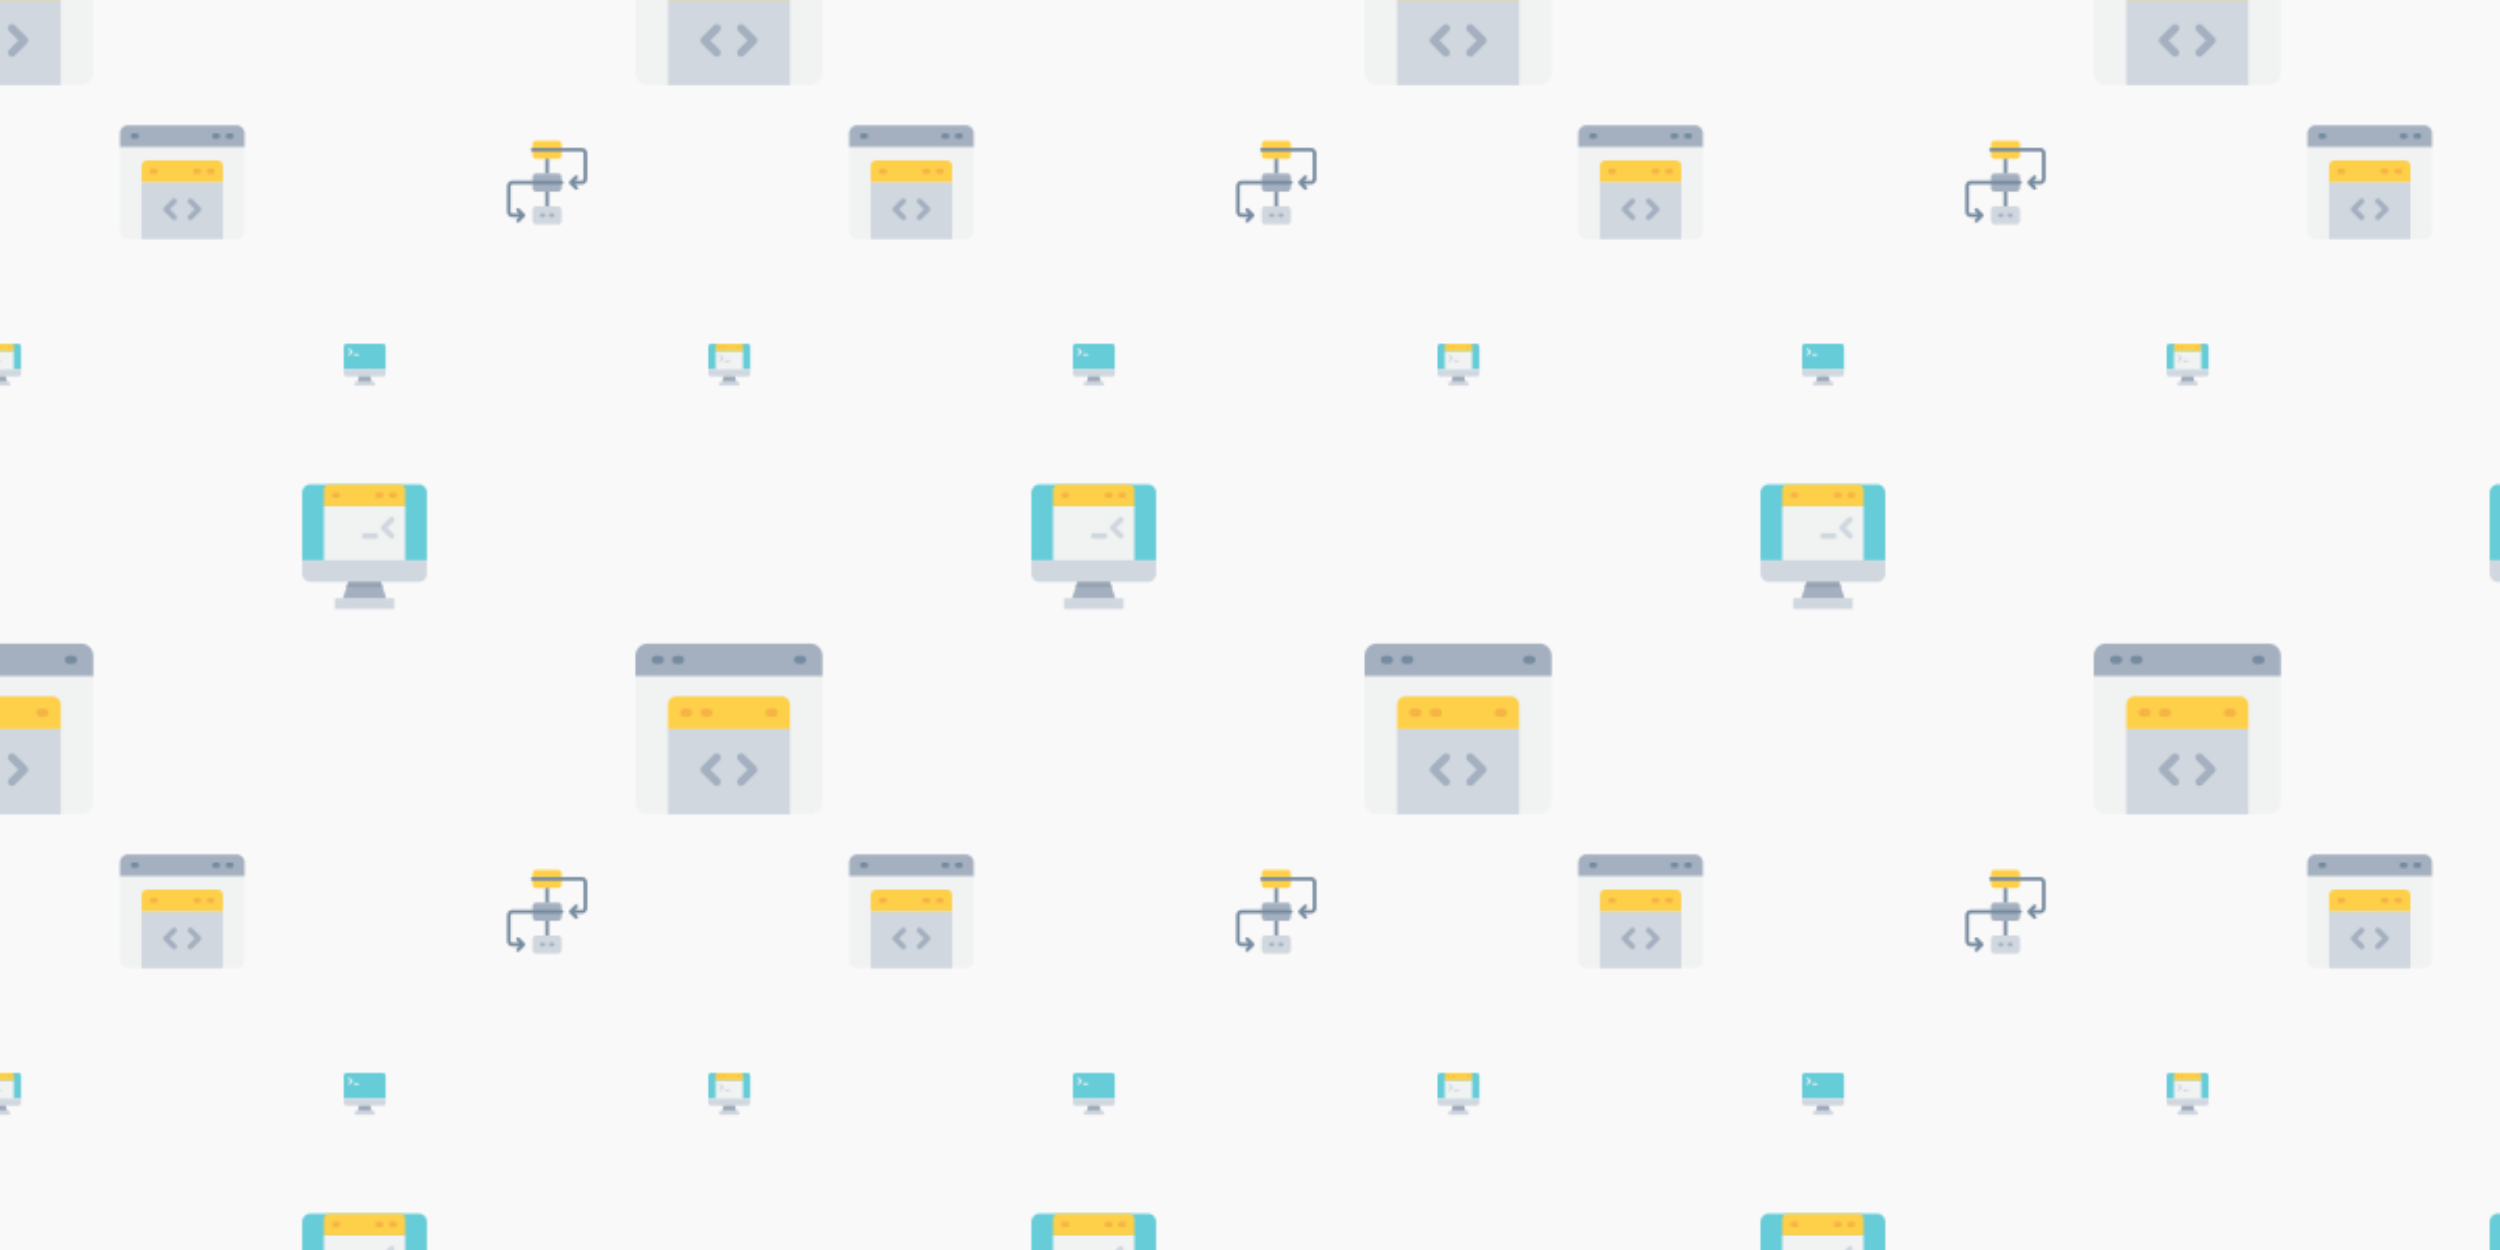 <svg xmlns="http://www.w3.org/2000/svg" xmlns:xlink="http://www.w3.org/1999/xlink" xmlns:fi="http://pattern.flaticon.com/" x="0" y="0" width="1200" height="600" viewBox="0 0 1200 600"><rect x="0px" y="0px" width="100%" height="100%" opacity="1" fill="#faf9f9"/><defs><g transform="matrix(0.183 0 0 0.183 305 305)" id="L1_157"><path d="M490.667,106.667v330.667c0,17.707-14.293,32-32,32H32c-17.707,0-32-14.293-32-32V106.667H490.667z" fill="#f1f2f2"/><path d="M490.667,53.333v53.333H0V53.333c0-17.707,14.293-32,32-32h426.667  C476.373,21.333,490.667,35.627,490.667,53.333z" fill="#a4b0c0"/><path d="M85.333,245.333h320v224h-320V245.333z" fill="#d0d7df"/><path d="M405.333,181.333v64h-320v-64c0-11.733,9.6-21.333,21.333-21.333H384  C395.733,160,405.333,169.6,405.333,181.333z" fill="#fed049"/><g><path d="M53.333,74.667H64c5.899,0,10.667-4.768,10.667-10.667S69.899,53.333,64,53.333H53.333   c-5.899,0-10.667,4.768-10.667,10.667S47.435,74.667,53.333,74.667z" fill="#768ba0"/><path d="M106.667,74.667h10.667C123.232,74.667,128,69.899,128,64s-4.768-10.667-10.667-10.667h-10.667   C100.768,53.333,96,58.101,96,64S100.768,74.667,106.667,74.667z" fill="#768ba0"/><path d="M426.667,74.667h10.667C443.232,74.667,448,69.899,448,64s-4.768-10.667-10.667-10.667h-10.667   C420.768,53.333,416,58.101,416,64S420.768,74.667,426.667,74.667z" fill="#768ba0"/></g><g><path d="M128,213.333h10.667c5.899,0,10.667-4.768,10.667-10.667S144.565,192,138.667,192H128   c-5.899,0-10.667,4.768-10.667,10.667S122.101,213.333,128,213.333z" fill="#f6b445"/><path d="M192,213.333c5.899,0,10.667-4.768,10.667-10.667S197.899,192,192,192h-10.667   c-5.899,0-10.667,4.768-10.667,10.667s4.768,10.667,10.667,10.667H192z" fill="#f6b445"/><path d="M362.667,192H352c-5.899,0-10.667,4.768-10.667,10.667s4.768,10.667,10.667,10.667h10.667   c5.899,0,10.667-4.768,10.667-10.667S368.565,192,362.667,192z" fill="#f6b445"/></g><g><path d="M220.875,312.459c-4.171-4.171-10.912-4.171-15.083,0l-32,32c-4.171,4.171-4.171,10.912,0,15.083   l32,32c2.08,2.08,4.811,3.125,7.541,3.125s5.461-1.045,7.541-3.125c4.171-4.171,4.171-10.912,0-15.083L196.416,352l24.459-24.459   C225.045,323.371,225.045,316.629,220.875,312.459L220.875,312.459z" fill="#a4b0c0"/><path d="M284.875,312.459c-4.171-4.171-10.912-4.171-15.083,0c-4.171,4.171-4.171,10.912,0,15.083   L294.251,352l-24.459,24.459c-4.171,4.171-4.171,10.912,0,15.083c2.08,2.08,4.811,3.125,7.541,3.125   c2.731,0,5.461-1.045,7.541-3.125l32-32c4.171-4.171,4.171-10.912,0-15.083L284.875,312.459z" fill="#a4b0c0"/></g></g><g transform="matrix(1 0 0 1 345 82.5)" id="L1_158"/><g transform="matrix(-0.122 0 0 0.122 117.418 57.5)" id="L1_159"><path d="M490.667,106.667v330.667c0,17.707-14.293,32-32,32H32c-17.707,0-32-14.293-32-32V106.667H490.667z" fill="#f1f2f2"/><path d="M490.667,53.333v53.333H0V53.333c0-17.707,14.293-32,32-32h426.667  C476.373,21.333,490.667,35.627,490.667,53.333z" fill="#a4b0c0"/><path d="M85.333,245.333h320v224h-320V245.333z" fill="#d0d7df"/><path d="M405.333,181.333v64h-320v-64c0-11.733,9.6-21.333,21.333-21.333H384  C395.733,160,405.333,169.6,405.333,181.333z" fill="#fed049"/><g><path d="M53.333,74.667H64c5.899,0,10.667-4.768,10.667-10.667S69.899,53.333,64,53.333H53.333   c-5.899,0-10.667,4.768-10.667,10.667S47.435,74.667,53.333,74.667z" fill="#768ba0"/><path d="M106.667,74.667h10.667C123.232,74.667,128,69.899,128,64s-4.768-10.667-10.667-10.667h-10.667   C100.768,53.333,96,58.101,96,64S100.768,74.667,106.667,74.667z" fill="#768ba0"/><path d="M426.667,74.667h10.667C443.232,74.667,448,69.899,448,64s-4.768-10.667-10.667-10.667h-10.667   C420.768,53.333,416,58.101,416,64S420.768,74.667,426.667,74.667z" fill="#768ba0"/></g><g><path d="M128,213.333h10.667c5.899,0,10.667-4.768,10.667-10.667S144.565,192,138.667,192H128   c-5.899,0-10.667,4.768-10.667,10.667S122.101,213.333,128,213.333z" fill="#f6b445"/><path d="M192,213.333c5.899,0,10.667-4.768,10.667-10.667S197.899,192,192,192h-10.667   c-5.899,0-10.667,4.768-10.667,10.667s4.768,10.667,10.667,10.667H192z" fill="#f6b445"/><path d="M362.667,192H352c-5.899,0-10.667,4.768-10.667,10.667s4.768,10.667,10.667,10.667h10.667   c5.899,0,10.667-4.768,10.667-10.667S368.565,192,362.667,192z" fill="#f6b445"/></g><g><path d="M220.875,312.459c-4.171-4.171-10.912-4.171-15.083,0l-32,32c-4.171,4.171-4.171,10.912,0,15.083   l32,32c2.08,2.08,4.811,3.125,7.541,3.125s5.461-1.045,7.541-3.125c4.171-4.171,4.171-10.912,0-15.083L196.416,352l24.459-24.459   C225.045,323.371,225.045,316.629,220.875,312.459L220.875,312.459z" fill="#a4b0c0"/><path d="M284.875,312.459c-4.171-4.171-10.912-4.171-15.083,0c-4.171,4.171-4.171,10.912,0,15.083   L294.251,352l-24.459,24.459c-4.171,4.171-4.171,10.912,0,15.083c2.08,2.08,4.811,3.125,7.541,3.125   c2.731,0,5.461-1.045,7.541-3.125l32-32c4.171-4.171,4.171-10.912,0-15.083L284.875,312.459z" fill="#a4b0c0"/></g></g><g transform="matrix(0.082 0 0 0.082 242.5 67.5)" id="L1_160"><path d="M330.667,213.333v64c0,11.733-9.6,21.333-21.333,21.333h-128c-11.733,0-21.333-9.6-21.333-21.333v-64  C160,201.6,169.6,192,181.333,192h128C321.067,192,330.667,201.6,330.667,213.333z" fill="#a4b0c0"/><path d="M330.667,21.333v64c0,11.733-9.6,21.333-21.333,21.333h-128c-11.733,0-21.333-9.6-21.333-21.333v-64  C160,9.6,169.6,0,181.333,0h128C321.067,0,330.667,9.6,330.667,21.333z" fill="#fed049"/><path d="M330.667,405.333v64c0,11.733-9.6,21.333-21.333,21.333h-128c-11.733,0-21.333-9.6-21.333-21.333v-64  C160,393.6,169.6,384,181.333,384h128C321.067,384,330.667,393.6,330.667,405.333z" fill="#d0d7df"/><g><path d="M448,42.667H160c-5.899,0-10.667,4.768-10.667,10.667S154.101,64,160,64h287.872   c4.928,0.128,10.795,2.069,10.795,10.667v149.205c-0.128,4.928-2.069,10.795-10.667,10.795h-38.251l13.792-13.792   c4.171-4.171,4.171-10.912,0-15.083s-10.912-4.171-15.083,0l-31.989,31.989c-0.992,0.981-1.771,2.165-2.315,3.477   c-1.077,2.603-1.077,5.547,0,8.149c0.544,1.312,1.323,2.496,2.315,3.477l31.989,31.989c2.08,2.08,4.811,3.125,7.541,3.125   c2.731,0,5.461-1.045,7.541-3.125c4.171-4.171,4.171-10.912,0-15.083L409.749,256H448c23.477,0,32-19.136,32-32V74.667   C480,51.189,460.864,42.667,448,42.667L448,42.667z" fill="#768ba0"/><path d="M330.667,234.667h-288c-12.864,0-32,8.523-32,32V416c0,12.864,8.523,32,32,32h38.251l-13.792,13.792   c-4.171,4.171-4.171,10.912,0,15.083c2.08,2.08,4.811,3.125,7.541,3.125c2.731,0,5.461-1.045,7.541-3.125l31.989-31.989   c0.992-0.981,1.771-2.165,2.315-3.477c1.077-2.603,1.077-5.536,0-8.149c-0.544-1.312-1.333-2.496-2.315-3.488l-31.989-31.989   c-4.171-4.171-10.912-4.171-15.083,0s-4.171,10.912,0,15.083l13.792,13.803H42.667C34.069,426.667,32.128,420.8,32,416V266.667   c0-8.597,5.867-10.539,10.667-10.667h288c5.899,0,10.667-4.768,10.667-10.667C341.333,239.435,336.565,234.667,330.667,234.667z" fill="#768ba0"/></g><g><path d="M224,426.667h-10.667c-5.899,0-10.667,4.768-10.667,10.667S207.435,448,213.333,448H224   c5.899,0,10.667-4.768,10.667-10.667S229.899,426.667,224,426.667z" fill="#a4b0c0"/><path d="M266.667,448h10.667c5.899,0,10.667-4.768,10.667-10.667s-4.768-10.667-10.667-10.667h-10.667   c-5.899,0-10.667,4.768-10.667,10.667S260.768,448,266.667,448z" fill="#a4b0c0"/></g><g><path d="M234.667,106.667H256V192h-21.333V106.667z" fill="#768ba0"/><path d="M234.667,298.667H256V384h-21.333V298.667z" fill="#768ba0"/></g></g><g transform="matrix(0.041 0 0 0.041 340 165)" id="L1_161"><path d="M362.667,448v42.667H128V448h32h170.667H362.667z" fill="#d0d7df"/><path d="M309.333,384l21.333,64H160l21.333-64H309.333z" fill="#a4b0c0"/><path d="M490.667,32v266.667H0V32C0,14.293,14.293,0,32,0h426.667C476.373,0,490.667,14.293,490.667,32z" fill="#65ccd8"/><path d="M490.667,298.667V352c0,17.707-14.293,32-32,32H309.333h-128H32c-17.707,0-32-14.293-32-32v-53.333  H490.667z" fill="#d0d7df"/><path d="M85.333,85.333h320v213.333h-320V85.333z" fill="#f1f2f2"/><path d="M405.333,21.333v64h-320v-64C85.333,9.6,94.933,0,106.667,0H384  C395.733,0,405.333,9.6,405.333,21.333z" fill="#fed049"/><g><path d="M128,53.333h10.667c5.899,0,10.667-4.768,10.667-10.667S144.565,32,138.667,32H128   c-5.899,0-10.667,4.768-10.667,10.667S122.101,53.333,128,53.333z" fill="#f6b445"/><path d="M192,53.333c5.899,0,10.667-4.768,10.667-10.667S197.899,32,192,32h-10.667   c-5.899,0-10.667,4.768-10.667,10.667s4.768,10.667,10.667,10.667H192z" fill="#f6b445"/><path d="M362.667,32H352c-5.899,0-10.667,4.768-10.667,10.667S346.101,53.333,352,53.333h10.667   c5.899,0,10.667-4.768,10.667-10.667S368.565,32,362.667,32z" fill="#f6b445"/></g><g><path d="M131.125,210.208c2.08,2.08,4.811,3.125,7.541,3.125s5.461-1.045,7.541-3.125l32-32   c4.171-4.171,4.171-10.912,0-15.083l-32-32c-4.171-4.171-10.912-4.171-15.083,0s-4.171,10.912,0,15.083l24.459,24.459   l-24.459,24.459C126.955,199.296,126.955,206.037,131.125,210.208L131.125,210.208z" fill="#d0d7df"/><path d="M202.667,192c-5.899,0-10.667,4.768-10.667,10.667s4.768,10.667,10.667,10.667h42.667   c5.899,0,10.667-4.768,10.667-10.667S251.232,192,245.333,192H202.667z" fill="#d0d7df"/></g><path d="M309.333,384h-128l-7.115,21.333h142.229L309.333,384z" fill="#97a3b2"/></g><g transform="matrix(0.041 0 0 0.041 165 165)" id="L1_162"><path d="M362.667,448v42.667H128V448h32h170.667H362.667z" fill="#d0d7df"/><path d="M309.333,384l21.333,64H160l21.333-64H309.333z" fill="#a4b0c0"/><path d="M490.667,32v266.667H0V32C0,14.293,14.293,0,32,0h426.667C476.373,0,490.667,14.293,490.667,32z" fill="#65ccd8"/><path d="M490.667,298.667V352c0,17.707-14.293,32-32,32H309.333h-128H32c-17.707,0-32-14.293-32-32v-53.333  H490.667z" fill="#d0d7df"/><g><path d="M56.459,135.541c2.08,2.08,4.811,3.125,7.541,3.125c2.731,0,5.461-1.045,7.541-3.125l32-32   c4.171-4.171,4.171-10.912,0-15.083l-32-32c-4.171-4.171-10.912-4.171-15.083,0s-4.171,10.912,0,15.083L80.917,96l-24.459,24.459   C52.288,124.629,52.288,131.371,56.459,135.541L56.459,135.541z" fill="#f1f2f2"/><path d="M128,138.667h42.667c5.888,0,10.667-4.779,10.667-10.667s-4.779-10.667-10.667-10.667H128   c-5.888,0-10.667,4.779-10.667,10.667S122.112,138.667,128,138.667z" fill="#f1f2f2"/></g><path d="M309.333,384h-128l-7.115,21.333h142.229L309.333,384z" fill="#97a3b2"/></g><g transform="matrix(1 0 0 1 82.5 257.5)" id="L1_163"/><g transform="matrix(-0.122 0 0 0.122 204.918 232.5)" id="L1_164"><path d="M362.667,448v42.667H128V448h32h170.667H362.667z" fill="#d0d7df"/><path d="M309.333,384l21.333,64H160l21.333-64H309.333z" fill="#a4b0c0"/><path d="M490.667,32v266.667H0V32C0,14.293,14.293,0,32,0h426.667C476.373,0,490.667,14.293,490.667,32z" fill="#65ccd8"/><path d="M490.667,298.667V352c0,17.707-14.293,32-32,32H309.333h-128H32c-17.707,0-32-14.293-32-32v-53.333  H490.667z" fill="#d0d7df"/><path d="M85.333,85.333h320v213.333h-320V85.333z" fill="#f1f2f2"/><path d="M405.333,21.333v64h-320v-64C85.333,9.6,94.933,0,106.667,0H384  C395.733,0,405.333,9.6,405.333,21.333z" fill="#fed049"/><g><path d="M128,53.333h10.667c5.899,0,10.667-4.768,10.667-10.667S144.565,32,138.667,32H128   c-5.899,0-10.667,4.768-10.667,10.667S122.101,53.333,128,53.333z" fill="#f6b445"/><path d="M192,53.333c5.899,0,10.667-4.768,10.667-10.667S197.899,32,192,32h-10.667   c-5.899,0-10.667,4.768-10.667,10.667s4.768,10.667,10.667,10.667H192z" fill="#f6b445"/><path d="M362.667,32H352c-5.899,0-10.667,4.768-10.667,10.667S346.101,53.333,352,53.333h10.667   c5.899,0,10.667-4.768,10.667-10.667S368.565,32,362.667,32z" fill="#f6b445"/></g><g><path d="M131.125,210.208c2.08,2.08,4.811,3.125,7.541,3.125s5.461-1.045,7.541-3.125l32-32   c4.171-4.171,4.171-10.912,0-15.083l-32-32c-4.171-4.171-10.912-4.171-15.083,0s-4.171,10.912,0,15.083l24.459,24.459   l-24.459,24.459C126.955,199.296,126.955,206.037,131.125,210.208L131.125,210.208z" fill="#d0d7df"/><path d="M202.667,192c-5.899,0-10.667,4.768-10.667,10.667s4.768,10.667,10.667,10.667h42.667   c5.899,0,10.667-4.768,10.667-10.667S251.232,192,245.333,192H202.667z" fill="#d0d7df"/></g><path d="M309.333,384h-128l-7.115,21.333h142.229L309.333,384z" fill="#97a3b2"/></g></defs><g fi:class="KUsePattern"><pattern id="pattern_L1_157" width="350" height="350" patternUnits="userSpaceOnUse"><use xlink:href="#L1_157" x="-350" y="-350"/><use xlink:href="#L1_157" x="0" y="-350"/><use xlink:href="#L1_157" x="350" y="-350"/><use xlink:href="#L1_157" x="-350" y="0"/><use xlink:href="#L1_157" x="0" y="0"/><use xlink:href="#L1_157" x="350" y="0"/><use xlink:href="#L1_157" x="-350" y="350"/><use xlink:href="#L1_157" x="0" y="350"/><use xlink:href="#L1_157" x="350" y="350"/></pattern><rect x="0" y="0" width="100%" height="100%" fill="url(#pattern_L1_157)"/></g><g fi:class="KUsePattern"><pattern id="pattern_L1_158" width="350" height="350" patternUnits="userSpaceOnUse"><use xlink:href="#L1_158" x="-350" y="-350"/><use xlink:href="#L1_158" x="0" y="-350"/><use xlink:href="#L1_158" x="350" y="-350"/><use xlink:href="#L1_158" x="-350" y="0"/><use xlink:href="#L1_158" x="0" y="0"/><use xlink:href="#L1_158" x="350" y="0"/><use xlink:href="#L1_158" x="-350" y="350"/><use xlink:href="#L1_158" x="0" y="350"/><use xlink:href="#L1_158" x="350" y="350"/></pattern><rect x="0" y="0" width="100%" height="100%" fill="url(#pattern_L1_158)"/></g><g fi:class="KUsePattern"><pattern id="pattern_L1_159" width="350" height="350" patternUnits="userSpaceOnUse"><use xlink:href="#L1_159" x="-350" y="-350"/><use xlink:href="#L1_159" x="0" y="-350"/><use xlink:href="#L1_159" x="350" y="-350"/><use xlink:href="#L1_159" x="-350" y="0"/><use xlink:href="#L1_159" x="0" y="0"/><use xlink:href="#L1_159" x="350" y="0"/><use xlink:href="#L1_159" x="-350" y="350"/><use xlink:href="#L1_159" x="0" y="350"/><use xlink:href="#L1_159" x="350" y="350"/></pattern><rect x="0" y="0" width="100%" height="100%" fill="url(#pattern_L1_159)"/></g><g fi:class="KUsePattern"><pattern id="pattern_L1_160" width="350" height="350" patternUnits="userSpaceOnUse"><use xlink:href="#L1_160" x="-350" y="-350"/><use xlink:href="#L1_160" x="0" y="-350"/><use xlink:href="#L1_160" x="350" y="-350"/><use xlink:href="#L1_160" x="-350" y="0"/><use xlink:href="#L1_160" x="0" y="0"/><use xlink:href="#L1_160" x="350" y="0"/><use xlink:href="#L1_160" x="-350" y="350"/><use xlink:href="#L1_160" x="0" y="350"/><use xlink:href="#L1_160" x="350" y="350"/></pattern><rect x="0" y="0" width="100%" height="100%" fill="url(#pattern_L1_160)"/></g><g fi:class="KUsePattern"><pattern id="pattern_L1_161" width="350" height="350" patternUnits="userSpaceOnUse"><use xlink:href="#L1_161" x="-350" y="-350"/><use xlink:href="#L1_161" x="0" y="-350"/><use xlink:href="#L1_161" x="350" y="-350"/><use xlink:href="#L1_161" x="-350" y="0"/><use xlink:href="#L1_161" x="0" y="0"/><use xlink:href="#L1_161" x="350" y="0"/><use xlink:href="#L1_161" x="-350" y="350"/><use xlink:href="#L1_161" x="0" y="350"/><use xlink:href="#L1_161" x="350" y="350"/></pattern><rect x="0" y="0" width="100%" height="100%" fill="url(#pattern_L1_161)"/></g><g fi:class="KUsePattern"><pattern id="pattern_L1_162" width="350" height="350" patternUnits="userSpaceOnUse"><use xlink:href="#L1_162" x="-350" y="-350"/><use xlink:href="#L1_162" x="0" y="-350"/><use xlink:href="#L1_162" x="350" y="-350"/><use xlink:href="#L1_162" x="-350" y="0"/><use xlink:href="#L1_162" x="0" y="0"/><use xlink:href="#L1_162" x="350" y="0"/><use xlink:href="#L1_162" x="-350" y="350"/><use xlink:href="#L1_162" x="0" y="350"/><use xlink:href="#L1_162" x="350" y="350"/></pattern><rect x="0" y="0" width="100%" height="100%" fill="url(#pattern_L1_162)"/></g><g fi:class="KUsePattern"><pattern id="pattern_L1_163" width="350" height="350" patternUnits="userSpaceOnUse"><use xlink:href="#L1_163" x="-350" y="-350"/><use xlink:href="#L1_163" x="0" y="-350"/><use xlink:href="#L1_163" x="350" y="-350"/><use xlink:href="#L1_163" x="-350" y="0"/><use xlink:href="#L1_163" x="0" y="0"/><use xlink:href="#L1_163" x="350" y="0"/><use xlink:href="#L1_163" x="-350" y="350"/><use xlink:href="#L1_163" x="0" y="350"/><use xlink:href="#L1_163" x="350" y="350"/></pattern><rect x="0" y="0" width="100%" height="100%" fill="url(#pattern_L1_163)"/></g><g fi:class="KUsePattern"><pattern id="pattern_L1_164" width="350" height="350" patternUnits="userSpaceOnUse"><use xlink:href="#L1_164" x="-350" y="-350"/><use xlink:href="#L1_164" x="0" y="-350"/><use xlink:href="#L1_164" x="350" y="-350"/><use xlink:href="#L1_164" x="-350" y="0"/><use xlink:href="#L1_164" x="0" y="0"/><use xlink:href="#L1_164" x="350" y="0"/><use xlink:href="#L1_164" x="-350" y="350"/><use xlink:href="#L1_164" x="0" y="350"/><use xlink:href="#L1_164" x="350" y="350"/></pattern><rect x="0" y="0" width="100%" height="100%" fill="url(#pattern_L1_164)"/></g></svg>